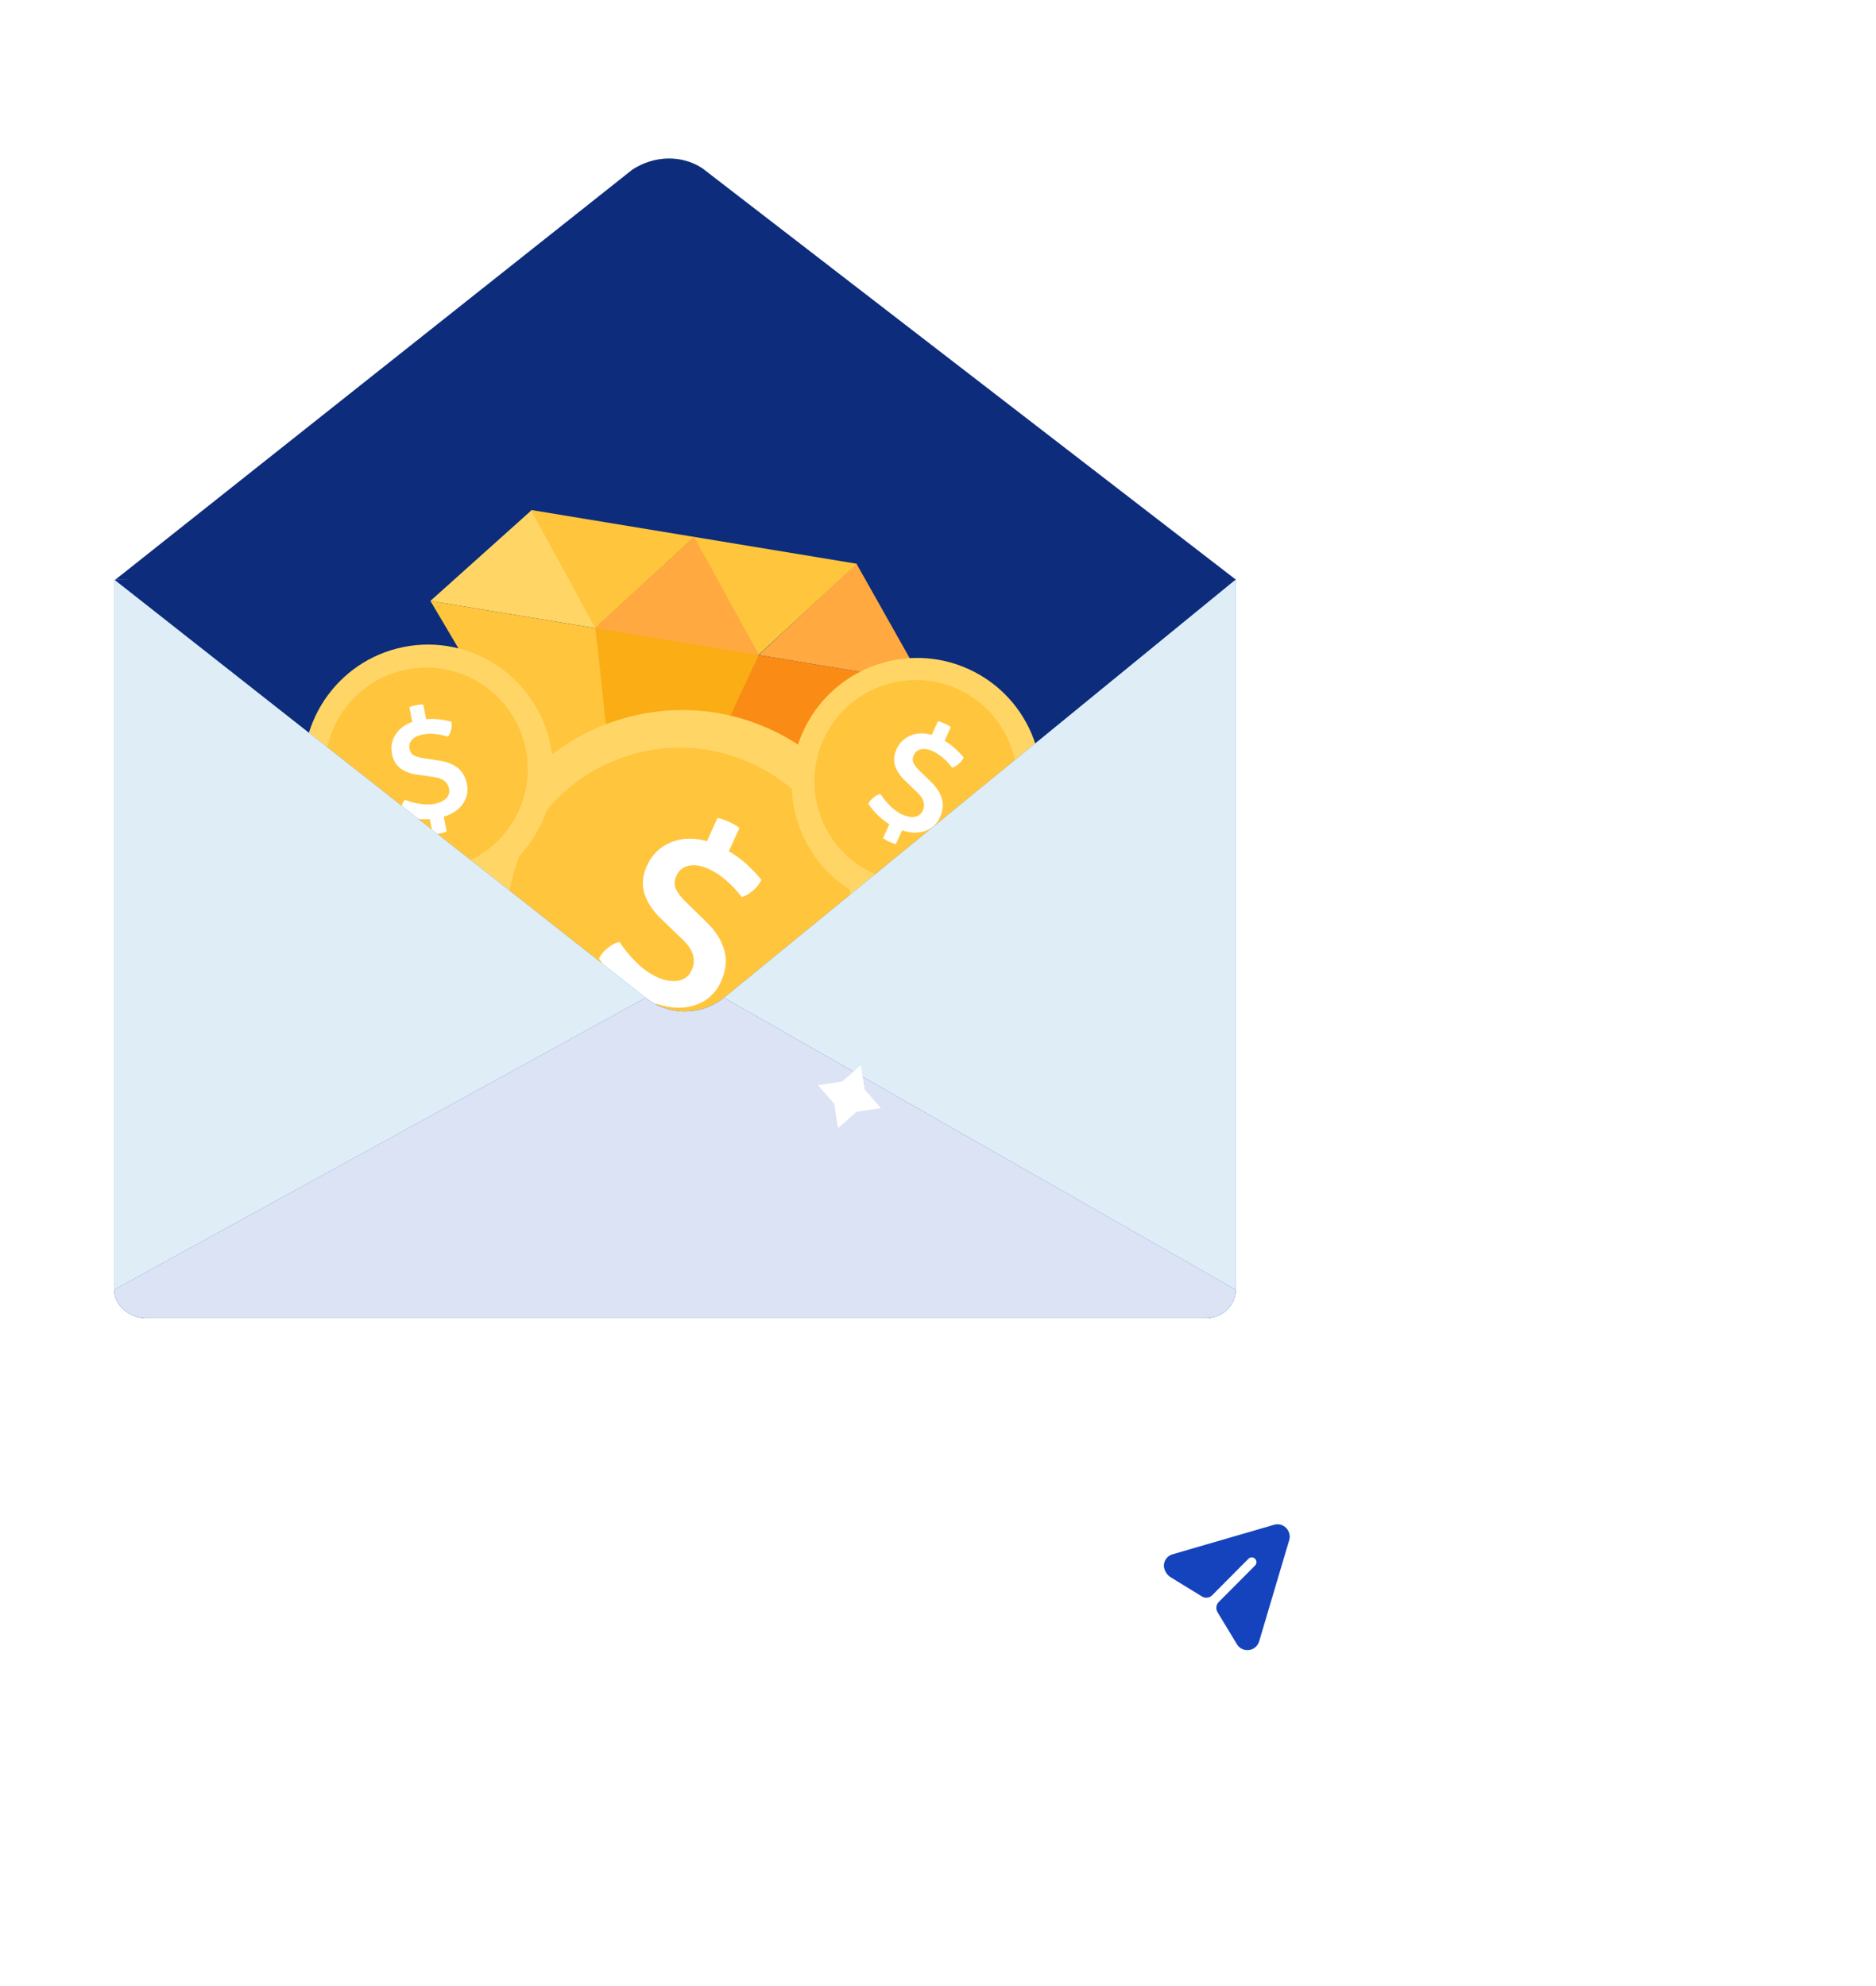 <svg width="255" height="270" viewBox="0 0 255 270" fill="none" xmlns="http://www.w3.org/2000/svg">
<path d="M167.871 78.798H15.631V144.351H167.871V78.798Z" fill="#1443BD"/>
<path d="M167.871 78.798H15.631V144.351H167.871V78.798Z" fill="black" fill-opacity="0.35"/>
<path d="M85.971 23.053L15.7 78.792L163.885 82.626C164.203 82.625 164.52 82.59 164.831 82.52C166.691 82.054 167.987 80.707 167.966 78.792L95.454 22.87C92.572 20.995 88.854 21.178 85.971 23.053Z" fill="#1443BD"/>
<path d="M85.971 23.053L15.7 78.792L163.885 82.626C164.203 82.625 164.52 82.59 164.831 82.52C166.691 82.054 167.987 80.707 167.966 78.792L95.454 22.87C92.572 20.995 88.854 21.178 85.971 23.053Z" fill="black" fill-opacity="0.35"/>
<path fill-rule="evenodd" clip-rule="evenodd" d="M58.504 81.694L72.274 69.344L81.62 85.512L58.504 81.694Z" fill="#FFD666"/>
<path fill-rule="evenodd" clip-rule="evenodd" d="M125.502 92.761L116.42 76.636L103.12 89.064L125.502 92.761Z" fill="#FFA940"/>
<path fill-rule="evenodd" clip-rule="evenodd" d="M58.504 81.694L85.372 127.141L81.63 85.514L58.504 81.694Z" fill="#FFC53D"/>
<path fill-rule="evenodd" clip-rule="evenodd" d="M125.355 92.737L85.372 127.141L103.053 89.053L125.355 92.737Z" fill="#FA8C16"/>
<path fill-rule="evenodd" clip-rule="evenodd" d="M72.157 69.325L94.391 72.998L80.922 85.397L72.157 69.325Z" fill="#FFC53D"/>
<path fill-rule="evenodd" clip-rule="evenodd" d="M94.245 72.973L116.479 76.646L103.091 89.059L94.245 72.973Z" fill="#FFC53D"/>
<path fill-rule="evenodd" clip-rule="evenodd" d="M80.889 85.372L94.341 72.989L103.124 89.045L101.139 93.109L81.512 89.677L80.889 85.372Z" fill="#FFA940"/>
<path fill-rule="evenodd" clip-rule="evenodd" d="M80.959 85.403L85.391 127.144L103.12 89.064L80.959 85.403Z" fill="#FAAD14"/>
<g clip-path="url(#clip0_70_553)">
<path d="M80.6 152.057C95.139 158.645 112.296 152.131 118.922 137.508C125.548 122.885 119.134 105.691 104.596 99.103C90.057 92.515 72.9 99.028 66.273 113.651C59.647 128.274 66.062 145.469 80.6 152.057Z" fill="#FFD666"/>
<path d="M82.71 146.513C94.521 151.865 108.434 146.629 113.786 134.818C119.138 123.007 113.902 109.094 102.091 103.742C90.28 98.39 76.367 103.626 71.015 115.437C65.663 127.248 70.899 141.161 82.71 146.513Z" fill="#FFC53D"/>
<path d="M86.257 139.105C85.63 138.821 85.151 138.546 84.821 138.28L86.28 135.059C85.151 134.344 84.166 133.549 83.327 132.674C82.487 131.799 81.85 131.009 81.414 130.302C81.661 129.789 82.069 129.305 82.638 128.851C83.208 128.397 83.734 128.134 84.217 128.062C84.797 128.964 85.531 129.864 86.418 130.76C87.306 131.657 88.272 132.349 89.316 132.836C90.341 133.301 91.284 133.466 92.144 133.333C93.01 133.187 93.631 132.713 94.01 131.91C94.322 131.252 94.388 130.577 94.208 129.885C94.033 129.18 93.564 128.466 92.801 127.743L89.857 124.904C88.75 123.85 87.999 122.717 87.603 121.505C87.224 120.287 87.333 119.02 87.929 117.706C88.612 116.198 89.697 115.134 91.185 114.514C92.684 113.9 94.321 113.849 96.095 114.362L97.53 111.196C97.757 111.241 98.008 111.311 98.284 111.407C98.573 111.509 98.844 111.617 99.097 111.732C99.688 112 100.161 112.272 100.515 112.549L99.072 115.733C100.036 116.301 100.881 116.923 101.606 117.601C102.343 118.284 102.97 118.953 103.487 119.609C103.247 120.14 102.877 120.619 102.378 121.047C101.89 121.481 101.375 121.785 100.83 121.96C100.193 121.119 99.489 120.364 98.717 119.694C97.956 119.029 97.148 118.503 96.292 118.115C95.303 117.667 94.414 117.526 93.626 117.693C92.839 117.859 92.278 118.31 91.945 119.046C91.628 119.745 91.616 120.38 91.911 120.949C92.211 121.507 92.674 122.088 93.302 122.692L96.082 125.413C97.263 126.559 98.052 127.803 98.447 129.145C98.842 130.487 98.692 131.924 97.998 133.456C97.298 135 96.159 136.054 94.581 136.618C93.007 137.17 91.228 137.119 89.241 136.466L87.806 139.632C87.401 139.565 86.884 139.389 86.257 139.105Z" fill="white"/>
</g>
<g clip-path="url(#clip1_70_553)">
<path d="M117.554 122.035C126.088 125.902 136.158 122.078 140.048 113.495C143.937 104.912 140.172 94.82 131.638 90.953C123.105 87.086 113.034 90.909 109.145 99.492C105.256 108.075 109.021 118.168 117.554 122.035Z" fill="#FFD666"/>
<path d="M118.793 118.78C125.725 121.922 133.891 118.848 137.033 111.916C140.174 104.984 137.101 96.817 130.168 93.676C123.236 90.534 115.069 93.608 111.928 100.54C108.787 107.473 111.86 115.639 118.793 118.78Z" fill="#FFC53D"/>
<path d="M120.875 114.433C120.507 114.266 120.226 114.104 120.032 113.948L120.888 112.058C120.225 111.638 119.647 111.171 119.155 110.658C118.662 110.144 118.288 109.68 118.032 109.266C118.177 108.965 118.416 108.681 118.751 108.414C119.085 108.147 119.394 107.993 119.677 107.951C120.018 108.48 120.448 109.008 120.969 109.535C121.49 110.061 122.057 110.467 122.67 110.753C123.272 111.026 123.825 111.123 124.33 111.045C124.838 110.959 125.203 110.681 125.425 110.21C125.609 109.823 125.647 109.427 125.541 109.021C125.439 108.607 125.163 108.188 124.716 107.763L122.988 106.097C122.338 105.478 121.897 104.813 121.664 104.102C121.442 103.387 121.506 102.644 121.856 101.872C122.257 100.987 122.894 100.363 123.767 99.999C124.647 99.638 125.608 99.609 126.649 99.91L127.491 98.051C127.624 98.078 127.772 98.119 127.934 98.175C128.103 98.235 128.262 98.298 128.411 98.366C128.758 98.523 129.035 98.683 129.243 98.845L128.397 100.714C128.962 101.047 129.458 101.413 129.884 101.811C130.316 102.212 130.685 102.604 130.988 102.989C130.847 103.301 130.63 103.582 130.337 103.834C130.051 104.088 129.748 104.266 129.428 104.369C129.055 103.876 128.641 103.432 128.188 103.039C127.742 102.649 127.267 102.34 126.765 102.112C126.184 101.849 125.663 101.767 125.2 101.864C124.738 101.962 124.409 102.227 124.213 102.659C124.027 103.069 124.02 103.442 124.193 103.776C124.369 104.103 124.641 104.444 125.01 104.799L126.641 106.396C127.335 107.068 127.798 107.799 128.029 108.586C128.261 109.374 128.173 110.218 127.766 111.117C127.355 112.023 126.687 112.642 125.76 112.973C124.837 113.297 123.792 113.267 122.626 112.884L121.784 114.742C121.546 114.703 121.243 114.599 120.875 114.433Z" fill="white"/>
</g>
<g clip-path="url(#clip2_70_553)">
<path d="M61.522 121.426C70.712 119.604 76.676 110.634 74.844 101.391C73.011 92.148 64.075 86.132 54.885 87.954C45.696 89.776 39.731 98.746 41.564 107.99C43.397 117.233 52.333 123.249 61.522 121.426Z" fill="#FFD666"/>
<path d="M60.635 118.059C68.101 116.579 72.953 109.327 71.473 101.861C69.992 94.396 62.74 89.543 55.275 91.024C47.809 92.504 42.957 99.756 44.437 107.222C45.917 114.688 53.17 119.54 60.635 118.059Z" fill="#FFC53D"/>
<path d="M59.797 113.312C59.401 113.39 59.078 113.423 58.83 113.408L58.426 111.373C57.643 111.417 56.901 111.374 56.202 111.243C55.502 111.113 54.928 110.953 54.479 110.765C54.421 110.436 54.451 110.065 54.567 109.654C54.684 109.242 54.845 108.937 55.051 108.738C55.636 108.97 56.294 109.149 57.024 109.274C57.754 109.398 58.451 109.399 59.116 109.275C59.764 109.146 60.27 108.903 60.635 108.546C60.999 108.18 61.134 107.742 61.04 107.229C60.964 106.809 60.765 106.464 60.443 106.195C60.118 105.918 59.651 105.738 59.039 105.653L56.664 105.304C55.776 105.179 55.03 104.895 54.427 104.452C53.831 104 53.45 103.358 53.285 102.527C53.096 101.574 53.251 100.695 53.749 99.891C54.255 99.086 55.019 98.502 56.041 98.141L55.644 96.14C55.767 96.084 55.911 96.031 56.076 95.983C56.248 95.933 56.415 95.892 56.575 95.86C56.948 95.786 57.267 95.755 57.531 95.766L57.93 97.779C58.584 97.72 59.2 97.729 59.777 97.805C60.363 97.879 60.891 97.984 61.361 98.12C61.428 98.456 61.415 98.811 61.323 99.186C61.239 99.559 61.096 99.881 60.896 100.15C60.305 99.966 59.711 99.846 59.113 99.79C58.523 99.733 57.958 99.758 57.416 99.865C56.791 99.989 56.319 100.226 56 100.574C55.681 100.923 55.567 101.329 55.66 101.795C55.747 102.237 55.959 102.543 56.294 102.715C56.627 102.878 57.047 102.997 57.553 103.071L59.809 103.42C60.765 103.564 61.566 103.888 62.213 104.394C62.86 104.899 63.279 105.636 63.471 106.605C63.665 107.58 63.481 108.473 62.921 109.281C62.358 110.082 61.492 110.666 60.32 111.033L60.717 113.034C60.5 113.141 60.194 113.233 59.797 113.312Z" fill="white"/>
</g>
<path d="M95.84 137.064C93.325 137.904 90.565 137.549 88.344 136.101L15.517 78.792V175.337C15.517 177.474 17.623 179.208 19.875 179.208H163.882C166.138 179.208 167.967 177.474 167.967 175.337V78.792L98.421 135.643C97.65 136.264 96.777 136.745 95.84 137.064Z" fill="#2A84C6"/>
<path d="M95.84 137.064C93.325 137.904 90.565 137.549 88.344 136.101L15.517 78.792V175.337C15.517 177.474 17.623 179.208 19.875 179.208H163.882C166.138 179.208 167.967 177.474 167.967 175.337V78.792L98.421 135.643C97.65 136.264 96.777 136.745 95.84 137.064Z" fill="white" fill-opacity="0.85"/>
<path fill-rule="evenodd" clip-rule="evenodd" d="M95.84 137.064C93.325 137.904 90.565 137.549 88.344 136.101L87.763 135.643L15.517 175.337C15.517 177.474 17.623 179.208 19.875 179.208H163.882C166.138 179.208 167.967 177.474 167.967 175.337L98.421 135.643C97.65 136.264 96.777 136.745 95.84 137.064Z" fill="#1443BD"/>
<path fill-rule="evenodd" clip-rule="evenodd" d="M95.84 137.064C93.325 137.904 90.565 137.549 88.344 136.101L87.763 135.643L15.517 175.337C15.517 177.474 17.623 179.208 19.875 179.208H163.882C166.138 179.208 167.967 177.474 167.967 175.337L98.421 135.643C97.65 136.264 96.777 136.745 95.84 137.064Z" fill="white" fill-opacity="0.85"/>
<g clip-path="url(#clip3_70_553)" filter="url(#filter0_ddddd_70_553)">
<path fill-rule="evenodd" clip-rule="evenodd" d="M113.904 81.368L113.397 78.05L111.18 75.53L111.18 75.53L114.498 75.023L117.018 72.806L117.525 76.124L119.742 78.644L119.742 78.644L116.424 79.151L113.904 81.368L113.904 81.368L113.904 81.368Z" fill="white"/>
</g>
<g filter="url(#filter1_ddddd_70_553)">
<ellipse cx="167.689" cy="142.846" rx="16.794" ry="16.794" fill="white"/>
<path d="M174.825 135.724C174.398 135.285 173.764 135.122 173.174 135.294L159.407 139.297C158.784 139.47 158.343 139.967 158.224 140.598C158.102 141.24 158.527 142.056 159.081 142.397L163.386 145.042C163.827 145.313 164.397 145.245 164.763 144.877L169.692 139.917C169.94 139.659 170.35 139.659 170.599 139.917C170.847 140.167 170.847 140.571 170.599 140.83L165.661 145.79C165.295 146.158 165.226 146.73 165.496 147.175L168.126 151.522C168.434 152.039 168.964 152.332 169.546 152.332C169.615 152.332 169.692 152.332 169.76 152.323C170.427 152.237 170.958 151.781 171.155 151.135L175.236 137.386C175.416 136.8 175.253 136.163 174.825 135.724" fill="#1443BD"/>
</g>
<defs>
<filter id="filter0_ddddd_70_553" x="37.913" y="39.539" width="155.097" height="155.097" filterUnits="userSpaceOnUse" color-interpolation-filters="sRGB">
<feFlood flood-opacity="0" result="BackgroundImageFix"/>
<feColorMatrix in="SourceAlpha" type="matrix" values="0 0 0 0 0 0 0 0 0 0 0 0 0 0 0 0 0 0 127 0" result="hardAlpha"/>
<feOffset dy="6"/>
<feGaussianBlur stdDeviation="4"/>
<feColorMatrix type="matrix" values="0 0 0 0 0.706 0 0 0 0 0.831 0 0 0 0 0.922 0 0 0 0.12 0"/>
<feBlend mode="normal" in2="BackgroundImageFix" result="effect1_dropShadow_70_553"/>
<feColorMatrix in="SourceAlpha" type="matrix" values="0 0 0 0 0 0 0 0 0 0 0 0 0 0 0 0 0 0 127 0" result="hardAlpha"/>
<feOffset dy="8"/>
<feGaussianBlur stdDeviation="12"/>
<feColorMatrix type="matrix" values="0 0 0 0 0.706 0 0 0 0 0.831 0 0 0 0 0.922 0 0 0 0.08 0"/>
<feBlend mode="normal" in2="effect1_dropShadow_70_553" result="effect2_dropShadow_70_553"/>
<feColorMatrix in="SourceAlpha" type="matrix" values="0 0 0 0 0 0 0 0 0 0 0 0 0 0 0 0 0 0 127 0" result="hardAlpha"/>
<feOffset dy="16"/>
<feGaussianBlur stdDeviation="18"/>
<feColorMatrix type="matrix" values="0 0 0 0 0.706 0 0 0 0 0.831 0 0 0 0 0.922 0 0 0 0.04 0"/>
<feBlend mode="normal" in2="effect2_dropShadow_70_553" result="effect3_dropShadow_70_553"/>
<feColorMatrix in="SourceAlpha" type="matrix" values="0 0 0 0 0 0 0 0 0 0 0 0 0 0 0 0 0 0 127 0" result="hardAlpha"/>
<feOffset dy="40"/>
<feGaussianBlur stdDeviation="35"/>
<feColorMatrix type="matrix" values="0 0 0 0 0.706 0 0 0 0 0.831 0 0 0 0 0.922 0 0 0 0.04 0"/>
<feBlend mode="normal" in2="effect3_dropShadow_70_553" result="effect4_dropShadow_70_553"/>
<feColorMatrix in="SourceAlpha" type="matrix" values="0 0 0 0 0 0 0 0 0 0 0 0 0 0 0 0 0 0 127 0" result="hardAlpha"/>
<feOffset dy="2"/>
<feGaussianBlur stdDeviation="2"/>
<feColorMatrix type="matrix" values="0 0 0 0 0.875 0 0 0 0 0.929 0 0 0 0 0.965 0 0 0 0.4 0"/>
<feBlend mode="normal" in2="effect4_dropShadow_70_553" result="effect5_dropShadow_70_553"/>
<feBlend mode="normal" in="SourceGraphic" in2="effect5_dropShadow_70_553" result="shape"/>
</filter>
<filter id="filter1_ddddd_70_553" x="80.894" y="96.052" width="173.588" height="173.588" filterUnits="userSpaceOnUse" color-interpolation-filters="sRGB">
<feFlood flood-opacity="0" result="BackgroundImageFix"/>
<feColorMatrix in="SourceAlpha" type="matrix" values="0 0 0 0 0 0 0 0 0 0 0 0 0 0 0 0 0 0 127 0" result="hardAlpha"/>
<feOffset dy="6"/>
<feGaussianBlur stdDeviation="4"/>
<feColorMatrix type="matrix" values="0 0 0 0 0.039 0 0 0 0 0.129 0 0 0 0 0.373 0 0 0 0.12 0"/>
<feBlend mode="normal" in2="BackgroundImageFix" result="effect1_dropShadow_70_553"/>
<feColorMatrix in="SourceAlpha" type="matrix" values="0 0 0 0 0 0 0 0 0 0 0 0 0 0 0 0 0 0 127 0" result="hardAlpha"/>
<feOffset dy="8"/>
<feGaussianBlur stdDeviation="12"/>
<feColorMatrix type="matrix" values="0 0 0 0 0.039 0 0 0 0 0.129 0 0 0 0 0.373 0 0 0 0.08 0"/>
<feBlend mode="normal" in2="effect1_dropShadow_70_553" result="effect2_dropShadow_70_553"/>
<feColorMatrix in="SourceAlpha" type="matrix" values="0 0 0 0 0 0 0 0 0 0 0 0 0 0 0 0 0 0 127 0" result="hardAlpha"/>
<feOffset dy="16"/>
<feGaussianBlur stdDeviation="18"/>
<feColorMatrix type="matrix" values="0 0 0 0 0.039 0 0 0 0 0.129 0 0 0 0 0.373 0 0 0 0.04 0"/>
<feBlend mode="normal" in2="effect2_dropShadow_70_553" result="effect3_dropShadow_70_553"/>
<feColorMatrix in="SourceAlpha" type="matrix" values="0 0 0 0 0 0 0 0 0 0 0 0 0 0 0 0 0 0 127 0" result="hardAlpha"/>
<feOffset dy="40"/>
<feGaussianBlur stdDeviation="35"/>
<feColorMatrix type="matrix" values="0 0 0 0 0.039 0 0 0 0 0.129 0 0 0 0 0.373 0 0 0 0.04 0"/>
<feBlend mode="normal" in2="effect3_dropShadow_70_553" result="effect4_dropShadow_70_553"/>
<feColorMatrix in="SourceAlpha" type="matrix" values="0 0 0 0 0 0 0 0 0 0 0 0 0 0 0 0 0 0 127 0" result="hardAlpha"/>
<feOffset dy="2"/>
<feGaussianBlur stdDeviation="2"/>
<feColorMatrix type="matrix" values="0 0 0 0 0.537 0 0 0 0 0.631 0 0 0 0 0.871 0 0 0 0.4 0"/>
<feBlend mode="normal" in2="effect4_dropShadow_70_553" result="effect5_dropShadow_70_553"/>
<feBlend mode="normal" in="SourceGraphic" in2="effect5_dropShadow_70_553" result="shape"/>
</filter>
<clipPath id="clip0_70_553">
<rect width="68.103" height="68.103" fill="white" transform="translate(75.051 79.028) rotate(24.377)"/>
</clipPath>
<clipPath id="clip1_70_553">
<rect width="39.974" height="39.974" fill="white" transform="translate(114.297 79.17) rotate(24.377)"/>
</clipPath>
<clipPath id="clip2_70_553">
<rect width="39.974" height="39.974" fill="white" transform="translate(33.926 88.465) rotate(-11.215)"/>
</clipPath>
<clipPath id="clip3_70_553">
<rect width="11.78" height="11.78" fill="white" transform="matrix(0.94 0.342 0.342 -0.94 107.913 80.609)"/>
</clipPath>
</defs>
</svg>
